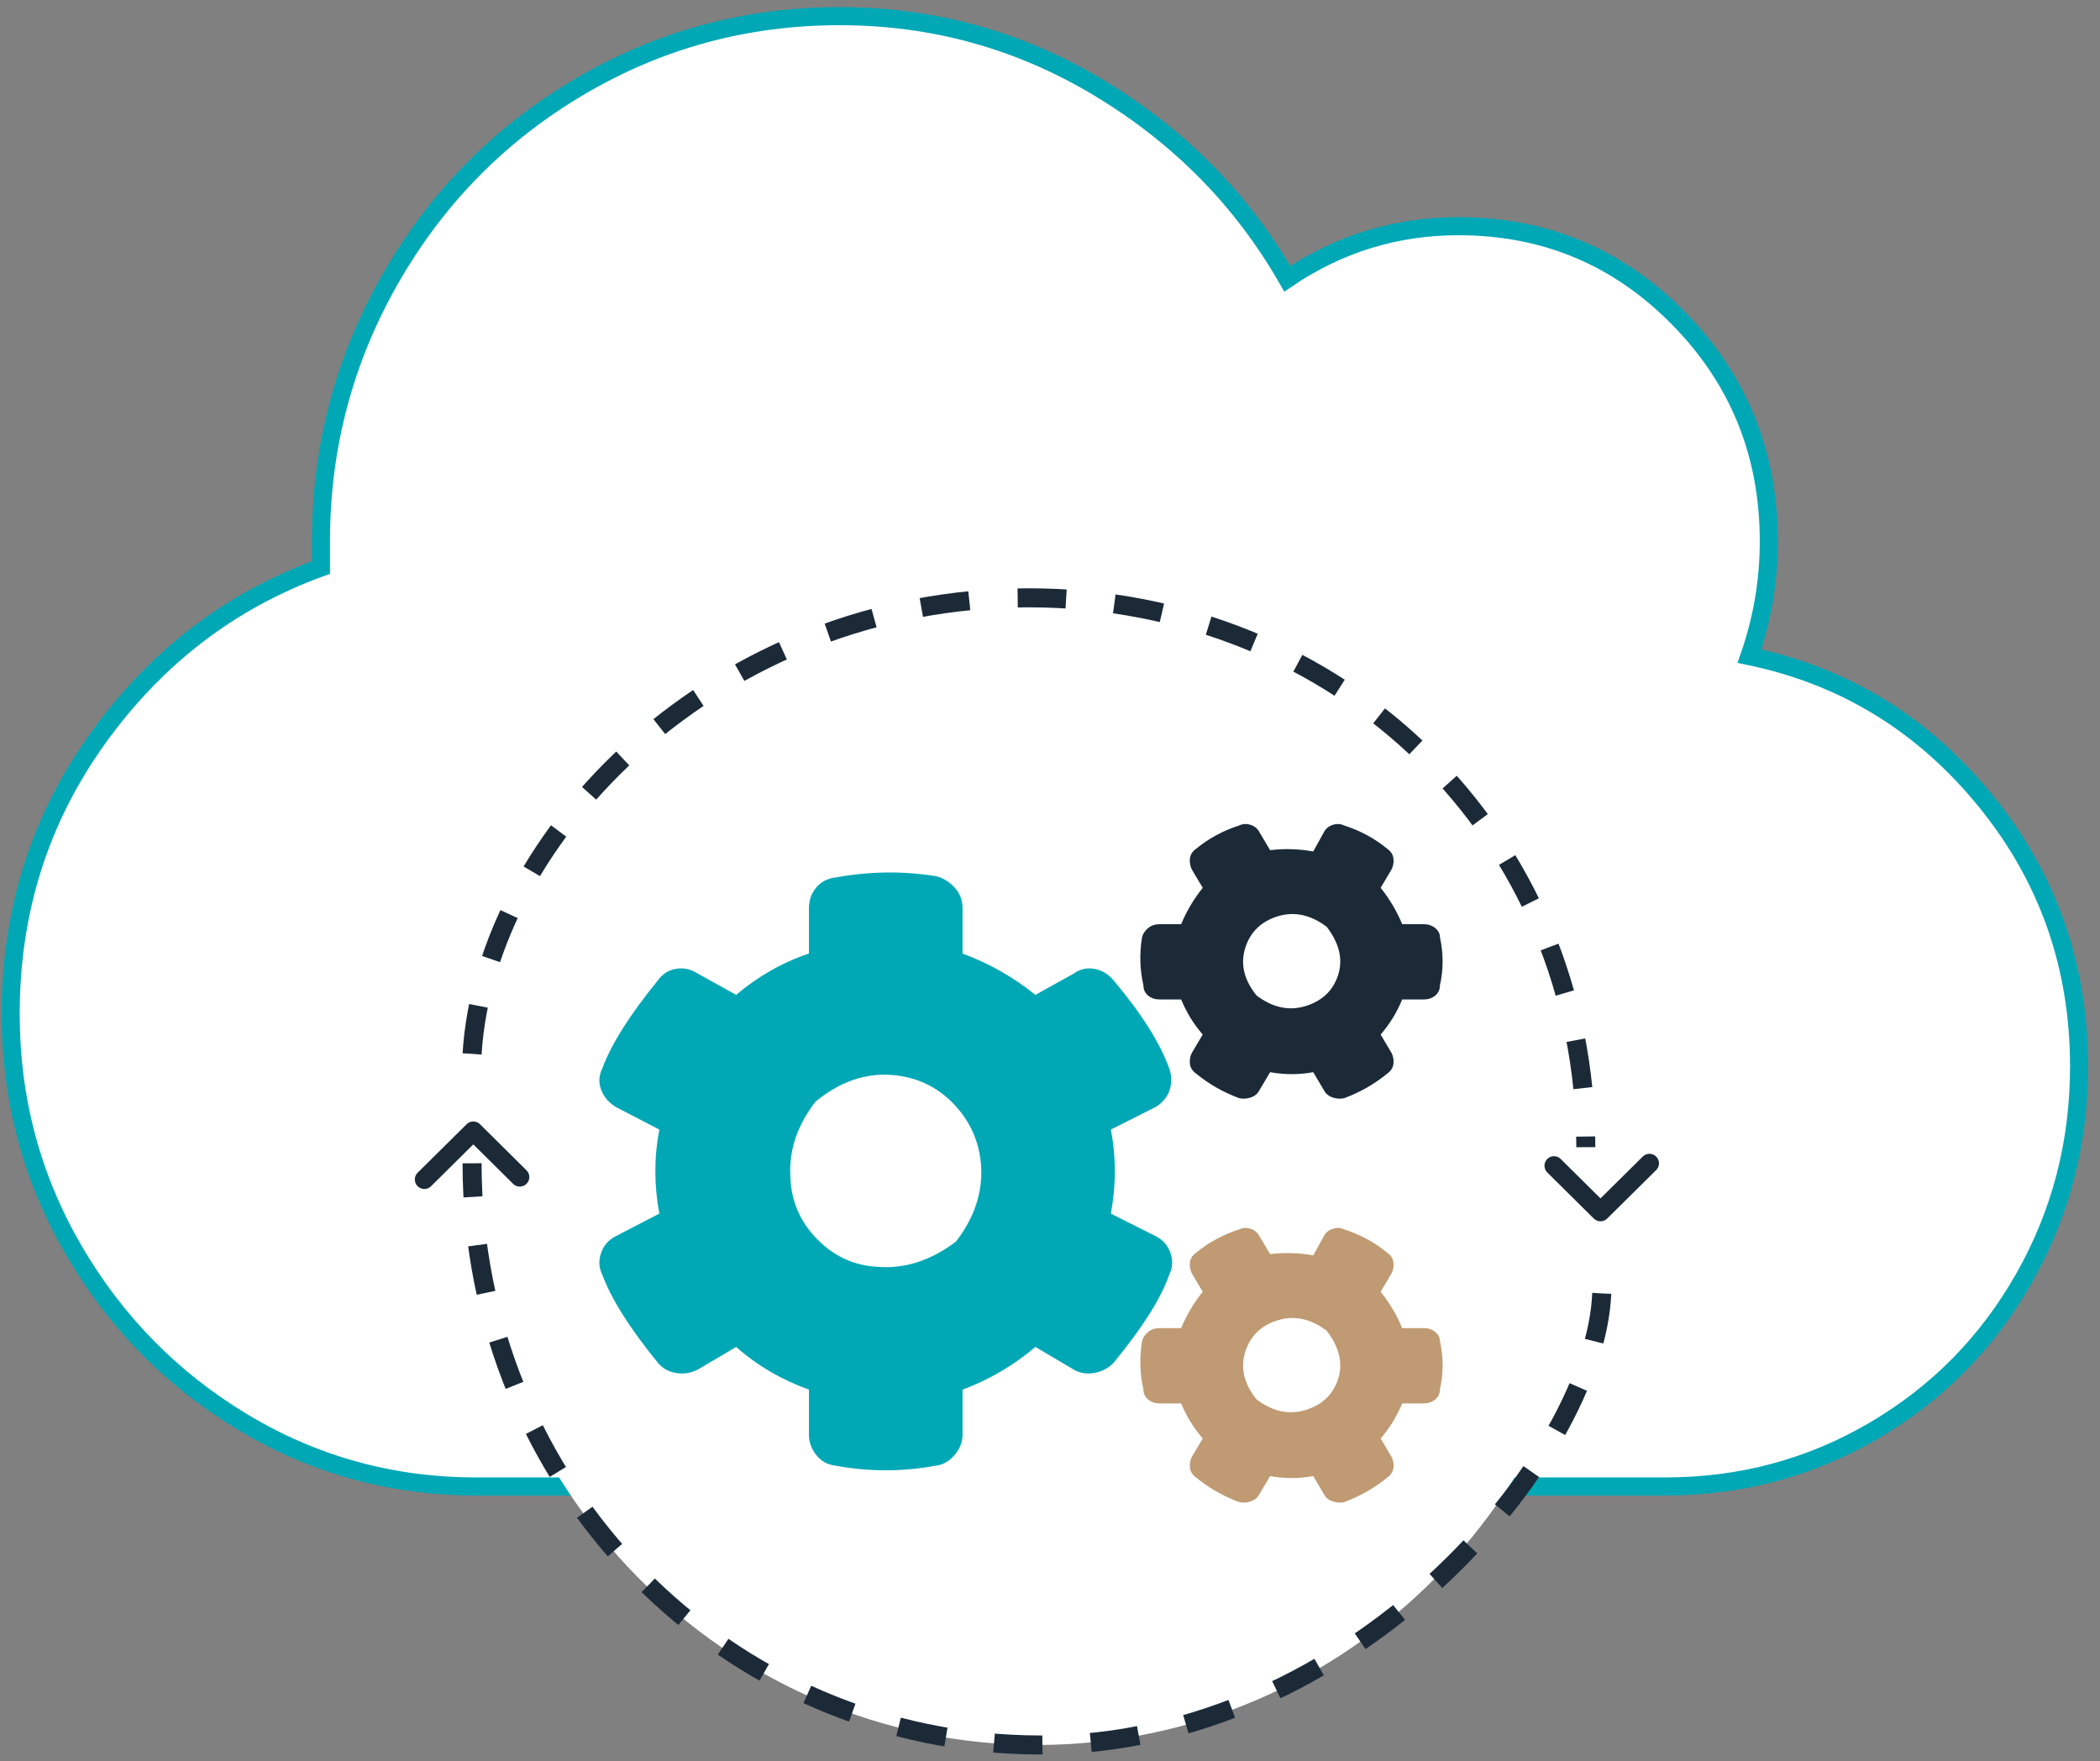 <?xml version="1.0" encoding="UTF-8"?>
<svg width="130px" height="109px" viewBox="0 0 130 109" version="1.1" xmlns="http://www.w3.org/2000/svg" xmlns:xlink="http://www.w3.org/1999/xlink">
    <rect x="0" y="0" width="130" height="109" fill="#808080" stroke="none"/>
    <!-- Generator: sketchtool 52.2 (67145) - http://www.bohemiancoding.com/sketch -->
    <title>127DF891-EABF-48BB-9B6C-49966F1FB0AF</title>
    <desc>Created with sketchtool.</desc>
    <g id="Home-Final" stroke="none" stroke-width="1" fill="none" fill-rule="evenodd">
        <g id="Home-final---desktop,-HD" transform="translate(-218, -2475)">
            <g id="Bullets" transform="translate(0, 1498)">
                <g id="SIMPLE" transform="translate(157.795, 915)">
                    <g id="cloud" transform="translate(60.865, 63)">
                        <path d="M107.637,39.61 C113.505,40.829 118.373,43.807 122.241,48.547 C126.109,53.287 128.044,58.77 128.044,65.001 C128.044,69.739 126.909,74.106 124.641,78.101 C122.374,82.096 119.273,85.245 115.339,87.547 C111.405,89.849 107.103,91 102.435,91 L28.811,91 C23.609,91 18.807,89.68 14.405,87.039 C10.004,84.399 6.503,80.843 3.902,76.376 C1.301,71.907 0,67.031 0,61.75 C0,55.386 1.802,49.699 5.403,44.688 C9.004,39.677 13.606,36.157 19.208,34.124 L19.208,32.5 C19.208,26.677 20.641,21.261 23.509,16.25 C26.376,11.241 30.278,7.278 35.213,4.368 C40.147,1.456 45.515,0 51.318,0 C57.12,0 62.489,1.489 67.424,4.469 C72.358,7.449 76.227,11.374 79.028,16.25 C82.229,14.084 85.762,13 89.63,13 C94.966,13 99.5,14.896 103.235,18.688 C106.97,22.478 108.837,27.084 108.837,32.5 C108.837,34.938 108.437,37.307 107.637,39.61" id="Fill-1" fill="#FFFFFF"></path>
                        <path d="M107.637,39.61 C113.505,40.829 118.373,43.807 122.241,48.547 C126.109,53.287 128.044,58.77 128.044,65.001 C128.044,69.739 126.909,74.106 124.641,78.101 C122.374,82.096 119.273,85.245 115.339,87.547 C111.405,89.849 107.103,91 102.435,91 L28.811,91 C23.609,91 18.807,89.68 14.405,87.039 C10.004,84.399 6.503,80.843 3.902,76.376 C1.301,71.907 0,67.031 0,61.75 C0,55.386 1.802,49.699 5.403,44.688 C9.004,39.677 13.606,36.157 19.208,34.124 L19.208,32.5 C19.208,26.677 20.641,21.261 23.509,16.25 C26.376,11.241 30.278,7.278 35.213,4.368 C40.147,1.456 45.515,0 51.318,0 C57.12,0 62.489,1.489 67.424,4.469 C72.358,7.449 76.227,11.374 79.028,16.25 C82.229,14.084 85.762,13 89.63,13 C94.966,13 99.5,14.896 103.235,18.688 C106.97,22.478 108.837,27.084 108.837,32.5 C108.837,34.938 108.437,37.307 107.637,39.61 Z" id="Stroke-3" stroke="#00A8B6" stroke-width="1.119"></path>
                        <path d="M98.495,71.5 C98.495,91.106 82.84,107 63.529,107 C44.219,107 28.564,91.106 28.564,71.5 C28.564,51.894 44.219,36 63.529,36 C82.84,36 98.495,51.894 98.495,71.5" id="Fill-5" fill="#FFFFFF"></path>
                        <path d="M60.074,71.14 C59.965,69.654 59.392,68.375 58.354,67.303 C57.314,66.229 56.03,65.638 54.5,65.528 C52.861,65.417 51.304,65.968 49.827,67.178 C48.68,68.664 48.161,70.233 48.27,71.883 C48.325,73.369 48.885,74.647 49.95,75.721 C51.017,76.793 52.287,77.357 53.762,77.413 C55.401,77.524 56.987,77 58.517,75.845 C59.664,74.358 60.183,72.792 60.074,71.14 Z M70.894,75.515 C71.331,75.735 71.632,76.078 71.796,76.547 C71.96,77.014 71.933,77.469 71.715,77.908 C71.222,79.34 70.075,81.155 68.271,83.355 C67.942,83.687 67.547,83.892 67.083,83.975 C66.619,84.057 66.194,83.989 65.812,83.77 L63.435,82.365 C62.069,83.52 60.566,84.401 58.926,85.007 L58.926,87.812 C58.926,88.254 58.762,88.665 58.435,89.051 C58.107,89.437 57.724,89.656 57.286,89.712 C55.21,90.096 53.134,90.096 51.057,89.712 C50.566,89.656 50.17,89.437 49.868,89.051 C49.567,88.665 49.417,88.254 49.417,87.812 L49.417,85.007 C47.724,84.401 46.221,83.52 44.91,82.365 L42.532,83.77 C42.095,83.989 41.645,84.057 41.18,83.975 C40.715,83.892 40.347,83.687 40.074,83.355 C38.324,81.211 37.178,79.394 36.631,77.908 C36.412,77.469 36.385,77.014 36.549,76.547 C36.712,76.078 37.013,75.735 37.45,75.515 L40.155,74.112 C39.827,72.351 39.827,70.617 40.155,68.911 L37.45,67.509 C37.013,67.234 36.712,66.875 36.549,66.435 C36.385,65.995 36.412,65.555 36.631,65.115 C37.178,63.628 38.324,61.812 40.074,59.667 C40.347,59.282 40.715,59.047 41.18,58.964 C41.645,58.882 42.095,58.979 42.532,59.254 L44.91,60.575 C46.275,59.419 47.779,58.566 49.417,58.016 L49.417,55.21 C49.417,54.714 49.567,54.288 49.868,53.931 C50.17,53.573 50.566,53.367 51.057,53.311 C53.134,52.927 55.21,52.898 57.286,53.228 C57.724,53.34 58.107,53.573 58.435,53.931 C58.762,54.288 58.926,54.714 58.926,55.21 L58.926,58.016 C60.566,58.621 62.069,59.474 63.435,60.575 L65.812,59.254 C66.194,58.979 66.619,58.882 67.083,58.964 C67.547,59.047 67.942,59.282 68.271,59.667 C70.021,61.757 71.167,63.574 71.715,65.115 C71.879,65.555 71.891,65.995 71.756,66.435 C71.618,66.875 71.331,67.234 70.894,67.509 L68.107,68.911 C68.436,70.617 68.436,72.351 68.107,74.112 L70.894,75.515 Z" id="Fill-7" fill="#00A8B6"></path>
                        <path d="M80.177,86.263 C81.206,85.942 81.873,85.297 82.18,84.334 C82.486,83.369 82.249,82.378 81.469,81.361 C80.469,80.61 79.454,80.395 78.425,80.718 C77.395,81.039 76.728,81.695 76.422,82.686 C76.116,83.677 76.353,84.655 77.132,85.619 C78.133,86.369 79.148,86.584 80.177,86.263 Z M77.298,91.487 C77.187,91.7 77.006,91.847 76.757,91.928 C76.506,92.008 76.269,92.021 76.047,91.968 C75.045,91.593 74.156,91.083 73.377,90.44 C73.153,90.279 73.029,90.079 73,89.838 C72.974,89.598 73.016,89.369 73.126,89.156 L73.794,88.03 C73.237,87.388 72.792,86.665 72.458,85.859 L71.124,85.859 C70.846,85.859 70.609,85.78 70.414,85.619 C70.219,85.459 70.122,85.244 70.122,84.976 C69.9,84.013 69.872,83.022 70.039,82.003 C70.095,81.789 70.219,81.601 70.414,81.44 C70.609,81.28 70.846,81.2 71.124,81.2 L72.458,81.2 C72.792,80.395 73.237,79.646 73.794,78.949 L73.126,77.824 C73.016,77.611 72.974,77.383 73,77.141 C73.029,76.9 73.153,76.699 73.377,76.539 C74.156,75.897 75.045,75.414 76.047,75.092 C76.269,74.985 76.506,74.971 76.757,75.052 C77.006,75.131 77.187,75.28 77.298,75.495 L77.966,76.618 C78.856,76.511 79.747,76.539 80.636,76.699 L81.303,75.495 C81.414,75.28 81.596,75.131 81.847,75.052 C82.097,74.971 82.332,74.985 82.556,75.092 C83.556,75.414 84.447,75.897 85.226,76.539 C85.447,76.699 85.573,76.9 85.602,77.141 C85.629,77.383 85.588,77.611 85.476,77.824 L84.808,78.949 C85.365,79.646 85.81,80.395 86.143,81.2 L87.479,81.2 C87.756,81.2 87.993,81.28 88.187,81.44 C88.383,81.601 88.479,81.789 88.479,82.003 C88.701,83.022 88.701,84.013 88.479,84.976 C88.479,85.244 88.383,85.459 88.187,85.619 C87.993,85.78 87.756,85.859 87.479,85.859 L86.143,85.859 C85.81,86.665 85.365,87.388 84.808,88.03 L85.476,89.156 C85.588,89.369 85.629,89.598 85.602,89.838 C85.573,90.079 85.447,90.279 85.226,90.44 C84.447,91.083 83.556,91.593 82.556,91.968 C82.332,92.021 82.097,92.008 81.847,91.928 C81.596,91.847 81.414,91.7 81.303,91.487 L80.636,90.36 C79.747,90.521 78.856,90.521 77.966,90.36 L77.298,91.487 Z" id="Fill-9" fill="#BF9A72"></path>
                        <path d="M80.177,61.263 C81.206,60.94 81.873,60.297 82.18,59.334 C82.486,58.368 82.249,57.377 81.469,56.361 C80.469,55.61 79.454,55.395 78.425,55.716 C77.395,56.039 76.728,56.695 76.422,57.686 C76.116,58.677 76.353,59.655 77.132,60.619 C78.133,61.369 79.148,61.584 80.177,61.263 Z M77.298,66.487 C77.187,66.7 77.006,66.847 76.757,66.928 C76.506,67.008 76.269,67.021 76.047,66.968 C75.045,66.593 74.156,66.083 73.377,65.44 C73.153,65.279 73.029,65.079 73,64.838 C72.974,64.598 73.016,64.369 73.126,64.156 L73.794,63.03 C73.237,62.388 72.792,61.665 72.458,60.859 L71.124,60.859 C70.846,60.859 70.609,60.78 70.414,60.619 C70.219,60.459 70.122,60.244 70.122,59.976 C69.9,59.013 69.872,58.022 70.039,57.003 C70.095,56.789 70.219,56.601 70.414,56.44 C70.609,56.28 70.846,56.2 71.124,56.2 L72.458,56.2 C72.792,55.395 73.237,54.646 73.794,53.949 L73.126,52.824 C73.016,52.611 72.974,52.383 73,52.141 C73.029,51.9 73.153,51.699 73.377,51.539 C74.156,50.897 75.045,50.413 76.047,50.092 C76.269,49.985 76.506,49.971 76.757,50.052 C77.006,50.131 77.187,50.28 77.298,50.495 L77.966,51.618 C78.856,51.511 79.747,51.539 80.636,51.699 L81.303,50.495 C81.414,50.28 81.596,50.131 81.847,50.052 C82.097,49.971 82.332,49.985 82.556,50.092 C83.556,50.413 84.447,50.897 85.226,51.539 C85.447,51.699 85.573,51.9 85.602,52.141 C85.629,52.383 85.588,52.611 85.476,52.824 L84.808,53.949 C85.365,54.646 85.81,55.395 86.143,56.2 L87.479,56.2 C87.756,56.2 87.993,56.28 88.187,56.44 C88.383,56.601 88.479,56.789 88.479,57.003 C88.701,58.022 88.701,59.013 88.479,59.976 C88.479,60.244 88.383,60.459 88.187,60.619 C87.993,60.78 87.756,60.859 87.479,60.859 L86.143,60.859 C85.81,61.665 85.365,62.388 84.808,63.03 L85.476,64.156 C85.588,64.369 85.629,64.598 85.602,64.838 C85.573,65.079 85.447,65.279 85.226,65.44 C84.447,66.083 83.556,66.593 82.556,66.968 C82.332,67.021 82.097,67.008 81.847,66.928 C81.596,66.847 81.414,66.7 81.303,66.487 L80.636,65.36 C79.747,65.521 78.856,65.521 77.966,65.36 L77.298,66.487 Z" id="Fill-11" fill="#1C2A38"></path>
                        <path d="M28.564,64.225 C29.402,50.676 43.775,36 63.037,36 C82.297,36 97.51,50.645 97.51,70" id="Stroke-13" stroke="#1C2A38" stroke-width="1.178" stroke-dasharray="3,3"></path>
                        <polyline id="Stroke-15" stroke="#1C2A38" stroke-width="1.178" stroke-linecap="round" stroke-linejoin="round" points="95.54 71.149 98.418 74 101.45 71"></polyline>
                        <path d="M98.495,79.053 C98.079,89.202 83.169,107 63.742,107 C44.314,107 28.564,91.057 28.564,71" id="Stroke-17" stroke="#1C2A38" stroke-width="1.178" stroke-dasharray="3,3"></path>
                        <polyline id="Stroke-19" stroke="#1C2A38" stroke-width="1.178" stroke-linecap="round" stroke-linejoin="round" points="31.518 71.851 28.64 69 25.609 72"></polyline>
                    </g>
                </g>
            </g>
        </g>
    </g>
</svg>